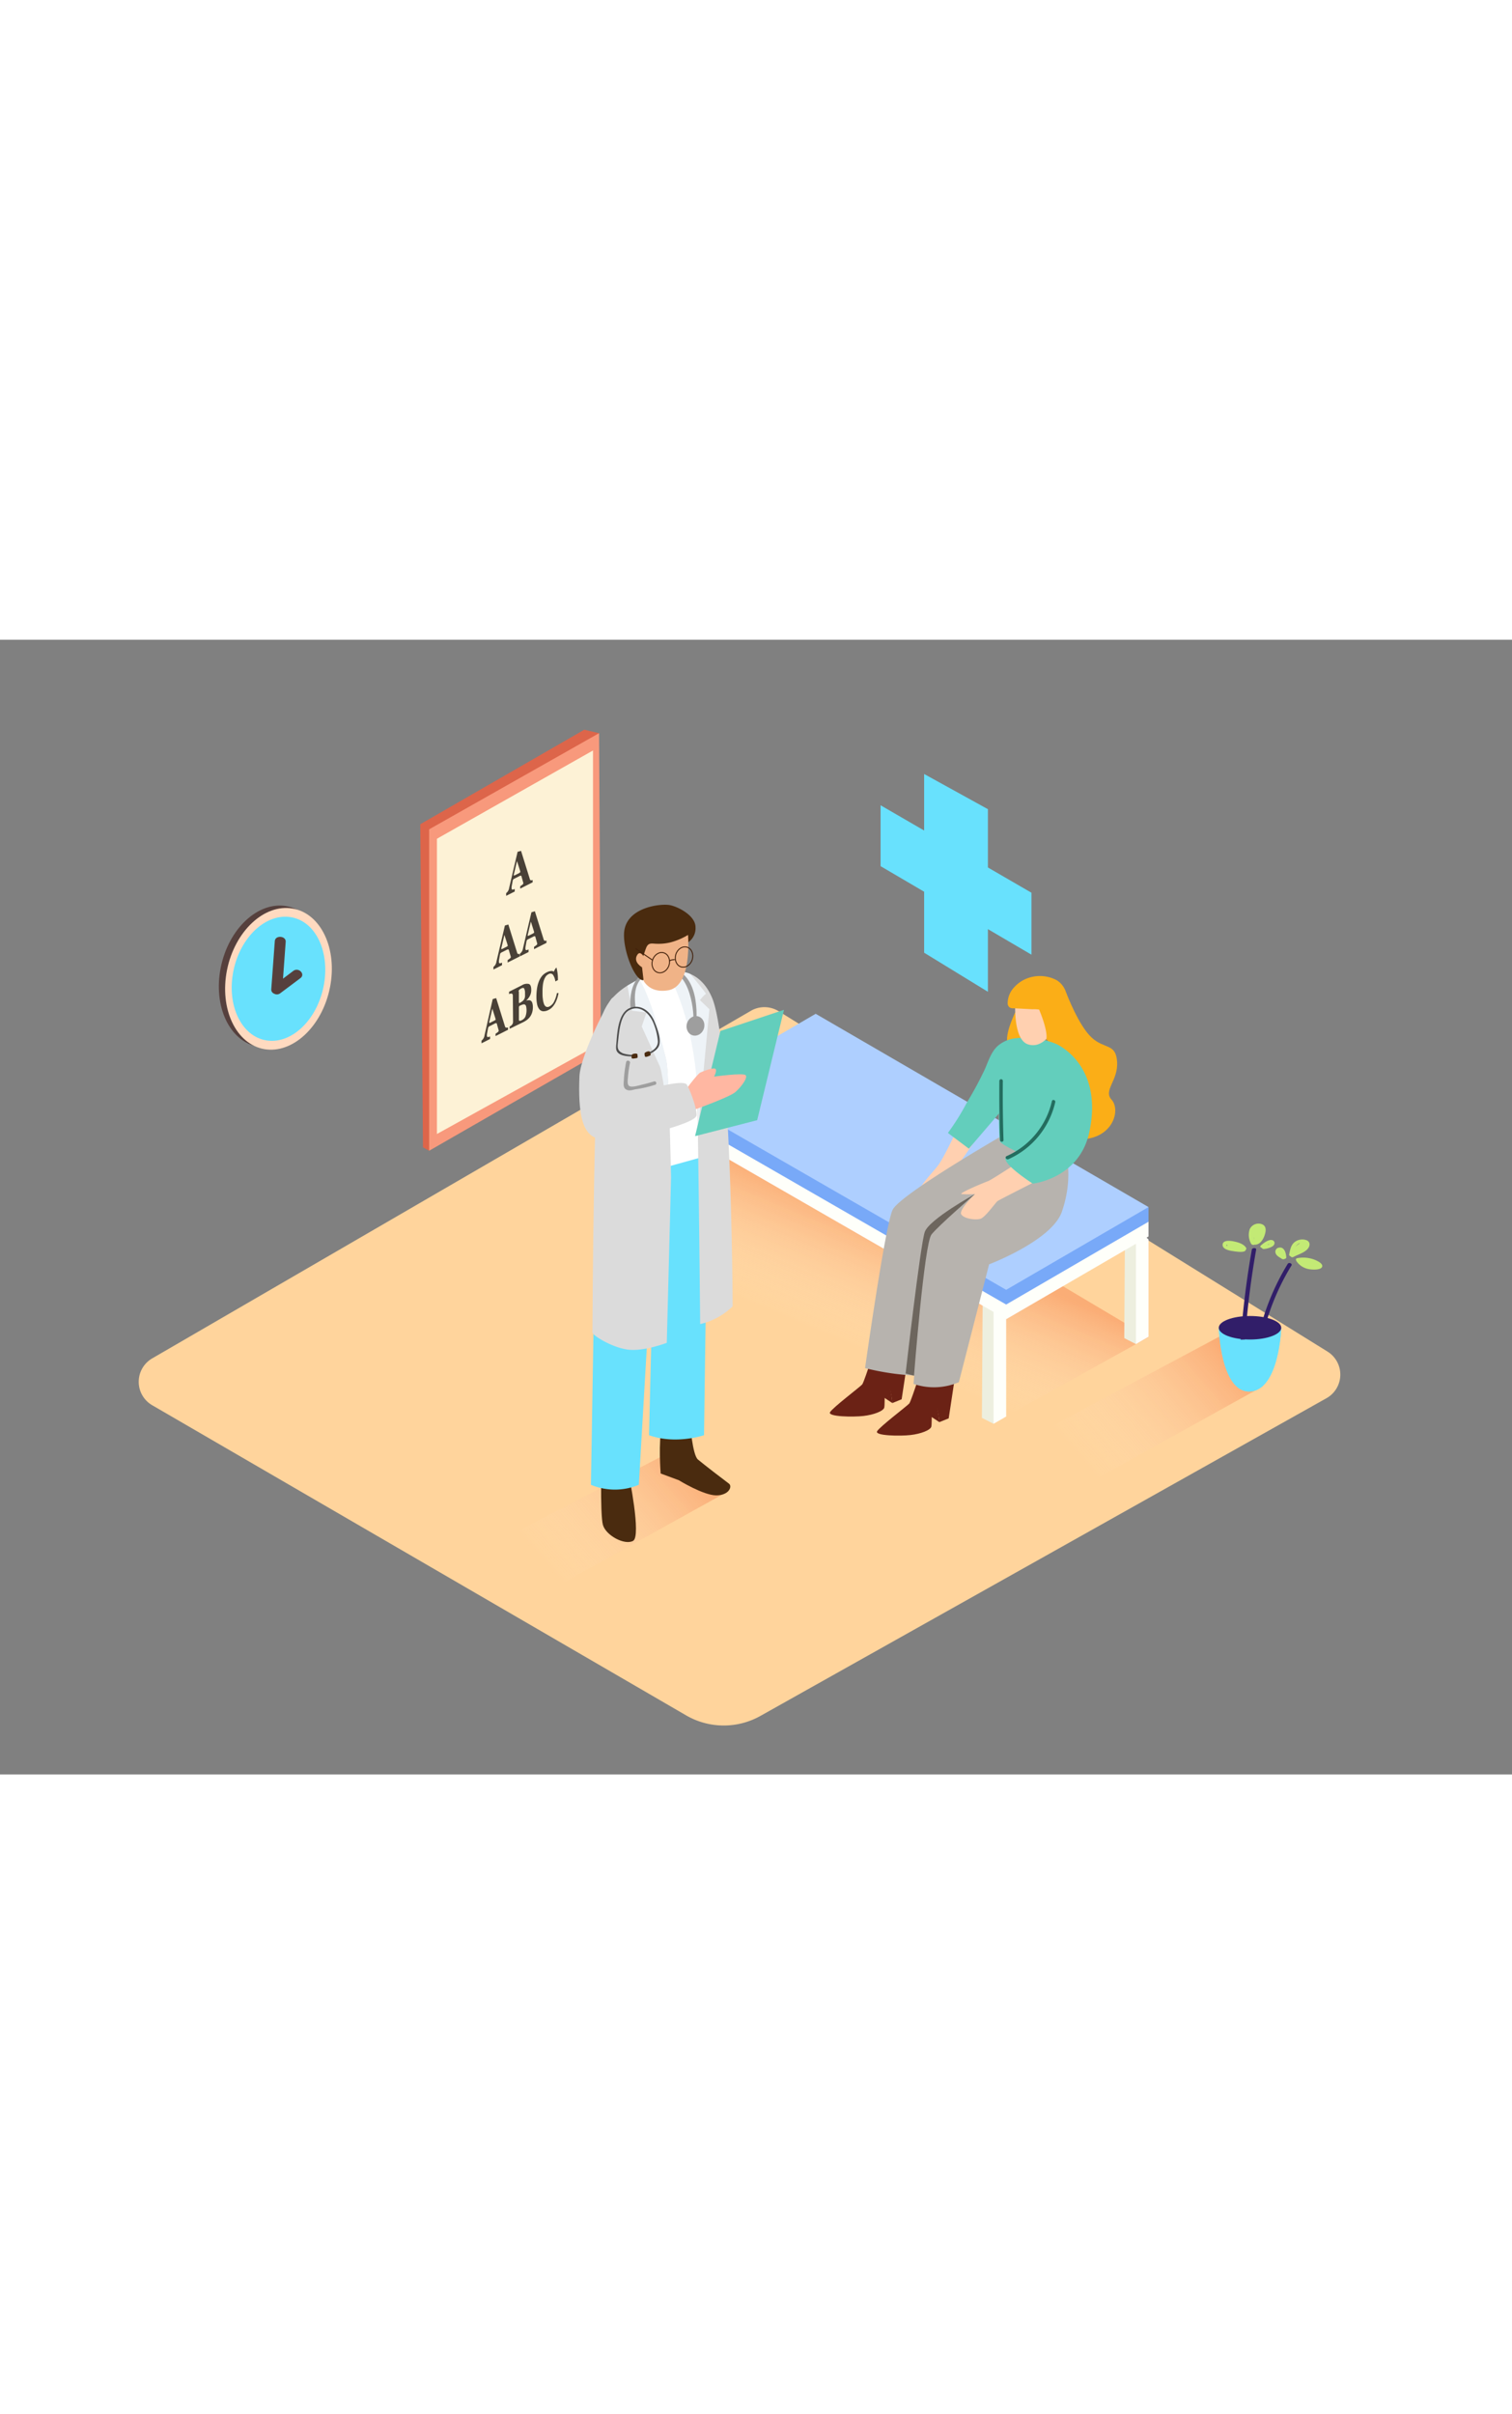 <svg xmlns="http://www.w3.org/2000/svg" xmlns:xlink="http://www.w3.org/1999/xlink" viewBox="0 0 400 300" data-imageid="health-isometric" imageName="Health" class="illustrations_image" style="width: 188px;"><rect x="0" y="0" width="400" height="300" fill="#808080" stroke="none"/><defs><linearGradient id="linear-gradient" x1="145.31" y1="246.08" x2="181.62" y2="214.6" gradientUnits="userSpaceOnUse"><stop offset="0" stop-color="#fff" stop-opacity="0"/><stop offset="1" stop-color="#f15a24"/></linearGradient><linearGradient id="linear-gradient-2" x1="286.77" y1="218.31" x2="323.16" y2="186.77" xlink:href="#linear-gradient"/><linearGradient id="linear-gradient-3" x1="228.38" y1="188.17" x2="241.52" y2="156.86" xlink:href="#linear-gradient"/></defs><title>191-200</title><g style="isolation:isolate"><g id="Layer_2" data-name="Layer 2"><path d="M201.18,284.52l149.75-84a7.16,7.16,0,0,0,.27-12.32L206,98.21a7.16,7.16,0,0,0-7.36-.11L40.26,190a7.16,7.16,0,0,0,0,12.38l141.25,82A19.84,19.84,0,0,0,201.18,284.52Z" fill="#ffd49c"/><polyline points="192.61 225.15 140.67 253.97 129.91 239.35 177.79 214.48" opacity="0.32" fill="url(#linear-gradient)" style="mix-blend-mode:multiply"/><polyline points="334.06 197.39 282.13 226.21 271.37 211.59 322.74 184.15" opacity="0.32" fill="url(#linear-gradient-2)" style="mix-blend-mode:multiply"/><polyline points="303.84 184.38 251.91 213.2 165.96 160.9 201.01 123.25" opacity="0.32" fill="url(#linear-gradient-3)" style="mix-blend-mode:multiply"/><polyline points="259.96 175.36 259.76 205.72 262.85 207.29 264.52 201.75 264.52 181.2 264.52 176.47" fill="#edefdf"/><polygon points="266.18 179.64 266.18 205.37 262.85 207.29 262.85 176.47 266.18 179.64" fill="#fefffa"/><polyline points="297.62 154.29 297.43 184.64 300.51 186.22 302.18 180.67 302.18 160.12 302.18 155.39" fill="#edefdf"/><polygon points="303.84 158.56 303.84 184.29 300.51 186.22 300.51 155.39 303.84 158.56" fill="#fefffa"/><polygon points="215.79 106.65 303.84 157.76 266.18 179.64 177.79 128.75 215.79 106.65" fill="#fefffa"/><polyline points="177.79 128.75 177.79 124.87 183.76 127.63 183.25 129.41" fill="#fefffa"/><polyline points="303.84 157.76 303.84 153.87 298.99 155.16 301.42 157.43" fill="#fefffa"/><polygon points="215.79 102.77 303.84 153.87 266.18 175.76 177.79 124.87 215.79 102.77" fill="#fefffa"/><polygon points="215.79 102.77 303.84 153.87 266.18 175.76 177.79 124.87 215.79 102.77" fill="#78a9f8"/><polyline points="177.79 124.87 177.79 120.98 183.76 123.75 183.25 125.52" fill="#78a9f8"/><polyline points="303.84 153.87 303.84 149.99 298.99 151.28 301.42 153.54" fill="#78a9f8"/><polygon points="215.79 98.89 303.84 149.99 266.18 171.87 177.79 120.98 215.79 98.89" fill="#aecfff"/><polyline points="177.77 127.18 177.57 157.54 180.66 159.11 182.32 153.57 182.32 133.02 182.32 128.29" fill="#edefdf"/><polygon points="183.99 131.46 183.99 157.19 180.66 159.11 180.66 128.29 183.99 131.46" fill="#fefffa"/><polygon points="261.35 44.79 261.35 93.07 244.48 82.74 244.48 35.49 261.35 44.79" fill="#68e1fd" class="target-color"/><polygon points="272.87 66.88 272.87 83.26 232.96 59.86 232.96 43.76 272.87 66.88" fill="#68e1fd" class="target-color"/><polyline points="158.48 24.7 154.56 23.79 111.18 48.77 111.9 134.2 113.53 135.1" fill="#dd654a"/><polygon points="158.48 24.7 158.98 109 113.53 135.1 113.53 50.12 158.48 24.7" fill="#f8997c"/><polygon points="156.88 29.27 156.88 107.8 115.59 130.67 115.59 52.61 156.88 29.27" fill="#fdf2d6"/><path d="M140.69,63.58l.22-.06v.61l-3.29,1.66v-.61l.28-.2.27-.2a1.46,1.46,0,0,0,.2-.19l.08-.15,0-.16-.06-.18-.44-1.59a.17.17,0,0,0-.19-.14.93.93,0,0,0-.32.1l-1.42.72a.66.66,0,0,0-.38.49l-.3,1.66,0,.18v.2c0,.38.28.44.83.16v.68l-2.27,1.14V67a2.16,2.16,0,0,0,.8-1.41l2.23-9.53.91-.25,2.35,7.53a.33.33,0,0,0,.33.26Zm-3.26-2c.16-.08.24-.14.23-.18a5.44,5.44,0,0,0-.19-.71l-.7-2.19L136,61.77a3.17,3.17,0,0,0-.11.5c0,.08.11.06.31,0l1.19-.6" fill="#494137"/><path d="M144.34,79.58a1.21,1.21,0,0,0,.23-.05v.61l-3.29,1.66v-.61l.29-.2.27-.2a1.73,1.73,0,0,0,.2-.19l.08-.15,0-.16-.06-.19-.44-1.59a.17.17,0,0,0-.2-.13.93.93,0,0,0-.32.1l-1.42.71a.68.68,0,0,0-.38.48l-.3,1.67,0,.17v.21c0,.38.28.43.83.16v.68l-2.19,1.1-.08,0V83a2.15,2.15,0,0,0,.8-1.42l2.23-9.53.91-.27,2.35,7.53a.34.34,0,0,0,.13.2.37.37,0,0,0,.2.07A.73.73,0,0,0,144.34,79.58Zm-3.25-2c.15-.08.23-.13.23-.17a5.44,5.44,0,0,0-.19-.71l-.69-2.19-.75,3.21a3.06,3.06,0,0,0-.1.5c0,.07.1.07.3,0l1.2-.6" fill="#494137"/><path d="M137.35,83.1l.15,0v.62l-3.21,1.62V84.7l.29-.2.27-.2a1.64,1.64,0,0,0,.2-.19l.08-.15,0-.16-.06-.19L134.6,82a.17.17,0,0,0-.2-.13.9.9,0,0,0-.32.09l-1.42.72a.66.66,0,0,0-.38.48l-.3,1.67,0,.17v.2c0,.38.28.44.83.16v.68l-2.27,1.14v-.68a2.15,2.15,0,0,0,.8-1.42l2.23-9.53.91-.27,2.35,7.53a.37.37,0,0,0,.13.2.35.35,0,0,0,.2.06A.63.63,0,0,0,137.35,83.1Zm-3.25-2c.15-.08.24-.14.23-.18a7,7,0,0,0-.19-.71l-.7-2.19-.74,3.21a3.39,3.39,0,0,0-.11.5c0,.07.1.07.3,0l1.2-.6" fill="#494137"/><path d="M134.16,102.56l.23-.05v.61l-3.29,1.66v-.61l.28-.2.27-.2a1.46,1.46,0,0,0,.2-.19l.08-.15,0-.16-.06-.19-.44-1.59a.16.16,0,0,0-.19-.13.93.93,0,0,0-.32.1l-1.42.72a.66.66,0,0,0-.38.48l-.3,1.67,0,.17v.2c0,.39.28.44.83.17v.68l-2.27,1.14V106a2.16,2.16,0,0,0,.8-1.41L130.35,95l.91-.26,2.35,7.53a.34.34,0,0,0,.33.27A.73.73,0,0,0,134.16,102.56Zm-3.26-1.95c.16-.08.24-.14.23-.18a5.45,5.45,0,0,0-.19-.71l-.7-2.19-.74,3.21a3.39,3.39,0,0,0-.11.5c0,.07.11.06.31,0l1.19-.6" fill="#494137"/><path d="M140.84,96.09a3.5,3.5,0,0,1,.13,1,4.6,4.6,0,0,1-.2,1.47,3.86,3.86,0,0,1-.56,1.13,4,4,0,0,1-.82.82,6.67,6.67,0,0,1-1,.61l-1.69.82-1.87.91v-.62a1.34,1.34,0,0,0,.9-1.18l-.06-6.91c0-.62-.33-.76-1-.45v-.63l3.36-1.69A2.48,2.48,0,0,1,139.9,91c.42.14.63.65.64,1.52a3.35,3.35,0,0,1-.35,1.61,4.5,4.5,0,0,1-1,1.28,2.82,2.82,0,0,1,.76-.11.92.92,0,0,1,.56.2A1.26,1.26,0,0,1,140.84,96.09ZM139,99.63a4.86,4.86,0,0,0,.18-2.71.75.75,0,0,0-.32-.47.74.74,0,0,0-.56,0,4.07,4.07,0,0,0-.81.32c-.15.07-.22.26-.21.57l0,3.14c0,.16.06.24.18.27a1.23,1.23,0,0,0,.6-.18,2,2,0,0,0,.93-.92M137.27,93l0,2.81c0,.22.07.29.22.21a3.8,3.8,0,0,0,.75-.48,1.69,1.69,0,0,0,.45-.54,2,2,0,0,0,.2-.67,6.48,6.48,0,0,0,0-.86,2.73,2.73,0,0,0-.2-1.23c-.13-.24-.39-.25-.77-.06a1.72,1.72,0,0,0-.55.38.61.61,0,0,0-.17.42" fill="#494137"/><path d="M144.69,87.9a4.16,4.16,0,0,1,.48-.2,3.44,3.44,0,0,1,.51-.11,1.45,1.45,0,0,1,.47,0,.73.73,0,0,1,.38.18,2.69,2.69,0,0,1,.68-1.12,11.62,11.62,0,0,1,.38,3.34l-.68.34a3.75,3.75,0,0,0-.68-1.83.91.91,0,0,0-1.14-.08,2,2,0,0,0-.8.74,4.28,4.28,0,0,0-.48,1.12,7.21,7.21,0,0,0-.23,1.37,14.67,14.67,0,0,0-.06,1.47c0,.66,0,1.26.09,1.81a5.33,5.33,0,0,0,.3,1.36,1.35,1.35,0,0,0,.56.73,1,1,0,0,0,.9-.08,2.81,2.81,0,0,0,1.17-1.18,9,9,0,0,0,.8-2.35l.42,0a9.36,9.36,0,0,1-.37,1.48,7.28,7.28,0,0,1-.58,1.29,5.23,5.23,0,0,1-.75,1,3.34,3.34,0,0,1-.89.66,2.8,2.8,0,0,1-1.5.38,1.44,1.44,0,0,1-1-.54,3.07,3.07,0,0,1-.57-1.29,9.14,9.14,0,0,1-.19-1.88,14.61,14.61,0,0,1,.14-2.19,8.32,8.32,0,0,1,.48-1.91,5.77,5.77,0,0,1,.88-1.54A4,4,0,0,1,144.69,87.9Z" fill="#494137"/><path d="M338.95,181.9s-.52,16.45-8.26,16.84-8.26-16.84-8.26-16.84" fill="#6de1fc"/><path d="M338.95,181.9s-.52,16.45-8.26,16.84-8.26-16.84-8.26-16.84" fill="#68e1fd" class="target-color"/><ellipse cx="330.69" cy="181.9" rx="8.26" ry="3.11" fill="#311e69"/><path d="M332.94,184a63.48,63.48,0,0,1,7.73-19c.3-.49,1.29-.07,1,.42A62.78,62.78,0,0,0,334,184.24C333.93,184.77,332.82,184.55,332.94,184Z" fill="#311e69"/><path d="M328.22,185.06a231.4,231.4,0,0,1,2.95-23.82c.09-.53,1.25-.53,1.15,0A231.41,231.41,0,0,0,329.37,185Z" fill="#311e69"/><path d="M343.22,163.5a8.28,8.28,0,0,1,4.07.24c.93.3,2.85,1.15,2.47,2.06s-2.71.77-3.64.57a5,5,0,0,1-3.19-2.15.38.38,0,0,1,0-.1C342.74,163.89,342.8,163.58,343.22,163.5Z" fill="#c3ea75"/><path d="M341.41,163a.57.57,0,0,0,.77.18c1.26-.67,2.84-1.1,3.73-2.09.62-.69.88-1.83-.25-2.33a3.3,3.3,0,0,0-3.24.55c-1,.87-1.13,2.13-1.37,3.21C341,162.75,341.18,162.92,341.41,163Zm2.38-3.48,0,.11a3.76,3.76,0,0,0-1,.83A2.5,2.5,0,0,1,343.8,159.52Z" fill="#c3ea75"/><path d="M338.06,160.79c1.86-.61,2.18,1.71,2.23,2.49,0,.22-.16.34-.38.39a.74.74,0,0,1-.8,0c-.63-.41-1.42-.8-1.62-1.43A1.08,1.08,0,0,1,338.06,160.79Z" fill="#c3ea75"/><path d="M331,159.71a.72.72,0,0,0,.89.22.82.82,0,0,0,.3,0c1.44-.16,2.17-1.82,2.43-2.69s.54-2.3-.9-2.76a2.58,2.58,0,0,0-3.1,1.34A4.77,4.77,0,0,0,331,159.71Zm.78-1.18a2,2,0,0,1,0-.67,3,3,0,0,0,0,.46v0Z" fill="#c3ea75"/><path d="M323.44,159.94c-.05,1.07,1.41,1.51,2.63,1.68.75.11,3.45.59,3.5-.37a.35.35,0,0,0,.1-.47c-.6-1-2-1.47-3.4-1.74C325.11,158.82,323.49,158.77,323.44,159.94Zm1.13,0a1.38,1.38,0,0,0,.15.17.39.39,0,0,0-.08.19A.26.26,0,0,1,324.57,159.89Z" fill="#c3ea75"/><path d="M333.79,160.77a.64.64,0,0,0,.68.29,5.11,5.11,0,0,0,2.19-.7c.47-.33.72-.93.33-1.36-.89-1-2.94.67-3.47,1.19C333.27,160.44,333.48,160.68,333.79,160.77Zm1.62-.79-.1,0,.58-.28h0A1.42,1.42,0,0,1,335.4,160Z" fill="#c3ea75"/><path d="M85.62,91.34c-2.07,10.26-9.85,17.53-17.36,16.23S56.33,96.91,58.4,86.65s9.85-17.53,17.36-16.23S87.7,81.09,85.62,91.34Z" fill="#56403d"/><path d="M87.28,92c-2.07,10.26-9.85,17.53-17.36,16.23S58,97.54,60.06,87.29s9.85-17.53,17.36-16.23S89.35,81.72,87.28,92Z" fill="#ffdac0"/><path d="M85.6,91.69c-1.82,9-8.63,15.36-15.22,14.22s-10.45-9.34-8.64-18.33S70.37,72.22,77,73.35,87.41,82.7,85.6,91.69Z" fill="#68e1fd" class="target-color"/><path d="M77.59,87.55,74.87,89.6l.71-9.72c.12-1.63-2.76-1.84-2.88-.21l-.94,12.77s0,0,0,0v0a1.17,1.17,0,0,0,.79,1.14,1.45,1.45,0,0,0,1.55-.09l0,0h0l5.34-4C80.9,88.43,79,86.49,77.59,87.55Z" fill="#56403d"/><path d="M268.54,98.5c0,.34-3.41,6.65-1.61,9.3s12.8.94,12.8.94" fill="#fbae17"/><path d="M282,93.2c.24.52,3.33,8.76,6.77,11.95s6.44,1.46,6.76,6.44-3.73,7.52-1.47,10,.75,9-6.06,10.29-14.24-16.08-14.23-17.22" fill="#fbae17"/><path d="M253.16,129.52s-3.5,7.61-5.14,9.65-4.94,5.54-4.53,6.15a3.61,3.61,0,0,0,3.09,1.13c1.44-.1,3.91-4.63,3.7-3.91s-.93,4.65-.1,3.92.92-4.33,1.7-5.36S260,129.52,260,129.52" fill="#ffd0b0"/><path d="M236.08,201.82l-3.21-2.13s.13-3.05,1.4-3.51S236.08,201.82,236.08,201.82Z" fill="#6b2215"/><path d="M232.8,183.07s-4.1,13.13-4.71,13.82-7.78,6.1-8.5,7.33,6.18,1.31,8.86,1,5.27-1.28,5.49-2.24-.16-6.08.78-5.84,1.35,4.67,1.35,4.67l2.46-1,2.76-18.18" fill="#6b2215"/><path d="M248.53,206.87l-3.21-2.13s.13-3.05,1.4-3.51S248.53,206.87,248.53,206.87Z" fill="#6b2215"/><path d="M245.25,188.11s-4.1,13.13-4.71,13.82-7.78,6.1-8.5,7.33,6.18,1.31,8.86,1,5.27-1.28,5.49-2.24-.16-6.08.78-5.84,1.35,4.67,1.35,4.67l2.46-1,2.76-18.18" fill="#6b2215"/><path d="M274.72,127.25c1.29,1.09-5.35,14.64-6.75,22.57s-20.16,12.37-20.16,12.37l-5.18,32.38a68.83,68.83,0,0,1-13.78-2s5.32-37.71,7.28-41.83,30-20.22,30-20.22" fill="#b7b3ae"/><path d="M279.56,129.71c1.29,1.09,5.36,10,1.35,21.53-2.64,7.6-19.24,13.89-19.24,13.89l-8,31.16a16.79,16.79,0,0,1-12,.45s2.85-35.39,4.81-39.51,23.08-19.51,23.08-19.51" fill="#b7b3ae"/><line x1="237.52" y1="131.27" x2="238.58" y2="130.09" fill="#fff7f0"/><path d="M273.6,135.38s-11.06,7.34-12.25,7.77-8,3.27-6.93,3.41a27.29,27.29,0,0,0,3.5,0s-4.37,4.21-3.61,5.37,3.76,1.55,5.06,1.16,4-4.3,4.54-4.69,15-7.69,15-7.69" fill="#ffd0b0"/><path d="M279.42,106.86a21.65,21.65,0,0,0-10.71-1.51,8.69,8.69,0,0,0-4.81,2.08c-1.73,1.61-2.43,4-3.37,6.14a92.48,92.48,0,0,1-4.76,8.82,63.16,63.16,0,0,1-5,8l5.54,4.16,8.37-9.77,12.47,6.44-11.1,5.67c-.93,1.71,7.17,6.9,7.17,6.9s12.44-1.28,15-13.8C291.94,112.2,279.44,106.87,279.42,106.86Z" fill="#63cebc"/><path d="M264.37,120.21s-.4,11.3.26,12.54,12.56,6.42,12.56,6.42l7.47-9.25Z" fill="#63cebc"/><path d="M268.59,95.68s-.68,10,3.37,11.29,6.49-3.66,6.49-3.66,1.2-6.7-.06-8.19S270.91,93,268.59,95.68Z" fill="#ffd0b0"/><path d="M271,89.84a9,9,0,0,0-2.66,2,6.17,6.17,0,0,0-1.76,4.42,1.34,1.34,0,0,0,.6,1,1.9,1.9,0,0,0,1.07.17l1.48.08,3.41.18a8.57,8.57,0,0,1,1.76.09s2.55,5.89,1.85,8.11c0,0,3.35-.63,5-5.49,1.19-3.39,1.22-8.31-2.23-10.41A9.5,9.5,0,0,0,271,89.84Z" fill="#fbae17"/><path d="M265.3,116.64q-.08,7.82.18,15.64c0,.59-.9.58-.92,0q-.25-7.82-.18-15.64A.46.46,0,0,1,265.3,116.64Z" fill="#246d5f"/><path d="M266.28,136.53a21,21,0,0,0,12-14.53c.13-.58,1-.33.89.25a21.85,21.85,0,0,1-12.38,15.08C266.2,137.57,265.74,136.77,266.28,136.53Z" fill="#246d5f"/><path d="M241.8,194.58s2.71-34.95,4.63-37.35,11.48-10.67,11.48-10.67-12.08,6.65-13.26,10S239.58,194,239.58,194Z" fill="#6d665e"/><path d="M165.11,93.07l6.48-4.91s9.47.29,9.19.88,6.88,15.44,6.88,15.44l-1.41,32.15-11.73,7.06" fill="#fff"/><path d="M182.56,207.13s.62,8.37,2.07,9.6,7.21,5.65,8.2,6.37.05,3.11-3.35,3.11-9.9-4-9.9-4l-4.8-1.78s-.67-8.11.36-13.1S182.56,207.13,182.56,207.13Z" fill="#4a2b0f"/><path d="M166.33,220.66s3.38,16.32,1.16,17.58-7.24-1.45-8-4.25-.48-19.41,0-19.51" fill="#4a2b0f"/><path d="M187.09,149.75l-.84,60.56s-7.47,2.54-14.55,0L173.1,153,169,223.42a16.44,16.44,0,0,1-12.67,0l1.32-78.85,28.62-7.93Z" fill="#68e1fd" class="target-color"/><path d="M176.65,87.85s7.86-2.23,11.7,6.74c5.21,12.15,5.47,81.65,5.47,81.65a18.22,18.22,0,0,1-8.59,4.69s-.67-71.73-1.24-76.26C183.05,97.18,176.65,87.85,176.65,87.85Z" fill="#dbdbdb"/><path d="M182.65,88.41s4.43,5.27,4.1,5.27-1.59,1.59-1.59,1.59l2.51,2.42-3.21,34s2.33-24.67-7.82-43.73C176.63,87.92,181,87.4,182.65,88.41Z" fill="#eef3f7"/><path d="M169.09,89.88s-7.87,2.74-9.92,10c-2.11,7.45-2.44,82.45-2.44,83.24s5,3.92,9.23,4.54,10.44-1.78,10.44-1.78l1.13-43.74S177,117,176.41,112.18,169.09,89.88,169.09,89.88Z" fill="#dbdbdb"/><path d="M169.09,89.63,166,91.46l1.18,6.6,3.84.51-1.25,3.68s4.11,9.07,4.82,10.61,2.67,16.6,2.67,16.6-.46-16.31-1-18.38S172.86,95.83,169.09,89.63Z" fill="#eef3f7"/><ellipse cx="183.99" cy="102.08" rx="2.61" ry="2.34" transform="translate(32.62 248.24) rotate(-73.02)" fill="#9e9e9e"/><polygon points="187.35 116.86 190.58 103.44 207.4 97.84 200.31 127.02 183.88 131.24 187.35 116.86" fill="#63cebc"/><path d="M180.65,120s3.76-5.21,4.68-5.61,3.09-1.26,3.82-1-.24,2.11-.24,2.11,7.65-1.05,8.33-.39-1.12,3.08-2.7,4.48-12,5.07-12,5.07Z" fill="#ffb7a2"/><path d="M173.11,118.4A58.88,58.88,0,0,1,165.8,120c-.79,0-1.75-.2-2-1a2.13,2.13,0,0,1-.06-.87,79.62,79.62,0,0,1,1.25-9.94c.46-2.94,3.22-3.2,1.76-5.94-2.18-4.07-3.56-9.57-5.17-7.07-2.66,4.14-8.1,15.55-8.29,20.31-.64,16.17,3.3,16.86,8.76,16.7s22.09-4.25,22.23-6.46c.09-1.41-1.15-5.42-2.53-8.05C181.14,116.61,177,117.44,173.11,118.4Z" fill="#dbdbdb"/><path d="M183.41,100.47c.22-.15-.18-14.07-8.22-13.23s-7.38,6.8-7.08,9.87l-1.29.18s-1.51-10.64,8.76-10.67,8.6,14.71,8.6,14.71" fill="#9e9e9e"/><path d="M181.75,80.19A4.52,4.52,0,0,0,184,76c0-3.19-4.94-5.59-7-5.88-2.62-.37-11.36.72-11.89,7.24-.38,4.54,2.73,12.6,5,12.66" fill="#4a2b0f"/><path d="M169.73,85.51a29.36,29.36,0,0,1,.83-3q.17-.51.36-1c.62-1.61,1.57-1.13,3-1.13a13.63,13.63,0,0,0,3.34-.34,18,18,0,0,0,4.76-2c.22,3.5.36,13.77-5.33,14.65-3.46.54-5.35-.83-6.41-2.47C170.09,88.62,169.91,87.07,169.73,85.51Z" fill="#f0b387"/><path d="M171,85.1s-1.38-3.49-2.43-1.76c-1.16,1.93,1.33,3.28,1.33,3.28" fill="#f0b387"/><ellipse cx="180.97" cy="83.88" rx="2.72" ry="2.28" transform="translate(47.89 232.46) rotate(-73.02)" fill="none" stroke="#42210b" stroke-miterlimit="10" stroke-width="0.25"/><ellipse cx="174.82" cy="85.37" rx="2.72" ry="2.28" transform="translate(42.11 227.64) rotate(-73.02)" fill="none" stroke="#42210b" stroke-miterlimit="10" stroke-width="0.25"/><line x1="172.64" y1="84.71" x2="168.11" y2="81.63" fill="none" stroke="#42210b" stroke-miterlimit="10" stroke-width="0.25"/><path d="M178.52,84.56s-1.09,0-1.39.38" fill="none" stroke="#42210b" stroke-miterlimit="10" stroke-width="0.25"/><path d="M168.12,110.17c-1.24,0-3.22,0-4.28-.7s-.89-1.63-.78-2.86c.25-2.86.48-8.16,3.76-9.32,2.86-1,5.27,1.08,6.29,3.58.66,1.63,1.74,4.29,1.33,6.12-.32,1.44-1.88,2.21-3.14,2.76-.24.1-.44-.24-.2-.35,1.47-.64,3-1.5,2.94-3.3a15.91,15.91,0,0,0-1.1-4.56c-1-2.68-3.59-5.17-6.5-3.6-2.38,1.28-2.65,5.82-2.92,8.16-.18,1.53-.37,2.52,1.33,3.27a9.54,9.54,0,0,0,3.28.39c.26,0,.26.41,0,.4Z" fill="#4d4d4d"/><path d="M172,109.18c0,.22.3.58,0,.73s-1.28.58-1.37.26-.24-.81,0-1S172,108.45,172,109.18Z" fill="#4a2b0f"/><path d="M168.65,109.87c0,.21.17.63-.16.71s-1.37.29-1.39,0-.06-.84.21-1S168.81,109.16,168.65,109.87Z" fill="#4a2b0f"/><path d="M173,116.78c-1,.3-1.93.57-2.92.79s-2.51.74-3.4.51-.6-1.75-.54-2.55a29.66,29.66,0,0,1,.52-3.63c.13-.63-.84-.9-1-.27a31,31,0,0,0-.6,4.43c0,.86-.36,2.22.49,2.79s1.8.15,2.58,0a30.37,30.37,0,0,0,5.08-1.16C173.91,117.55,173.65,116.58,173,116.78Z" fill="#9e9e9e"/></g></g></svg>